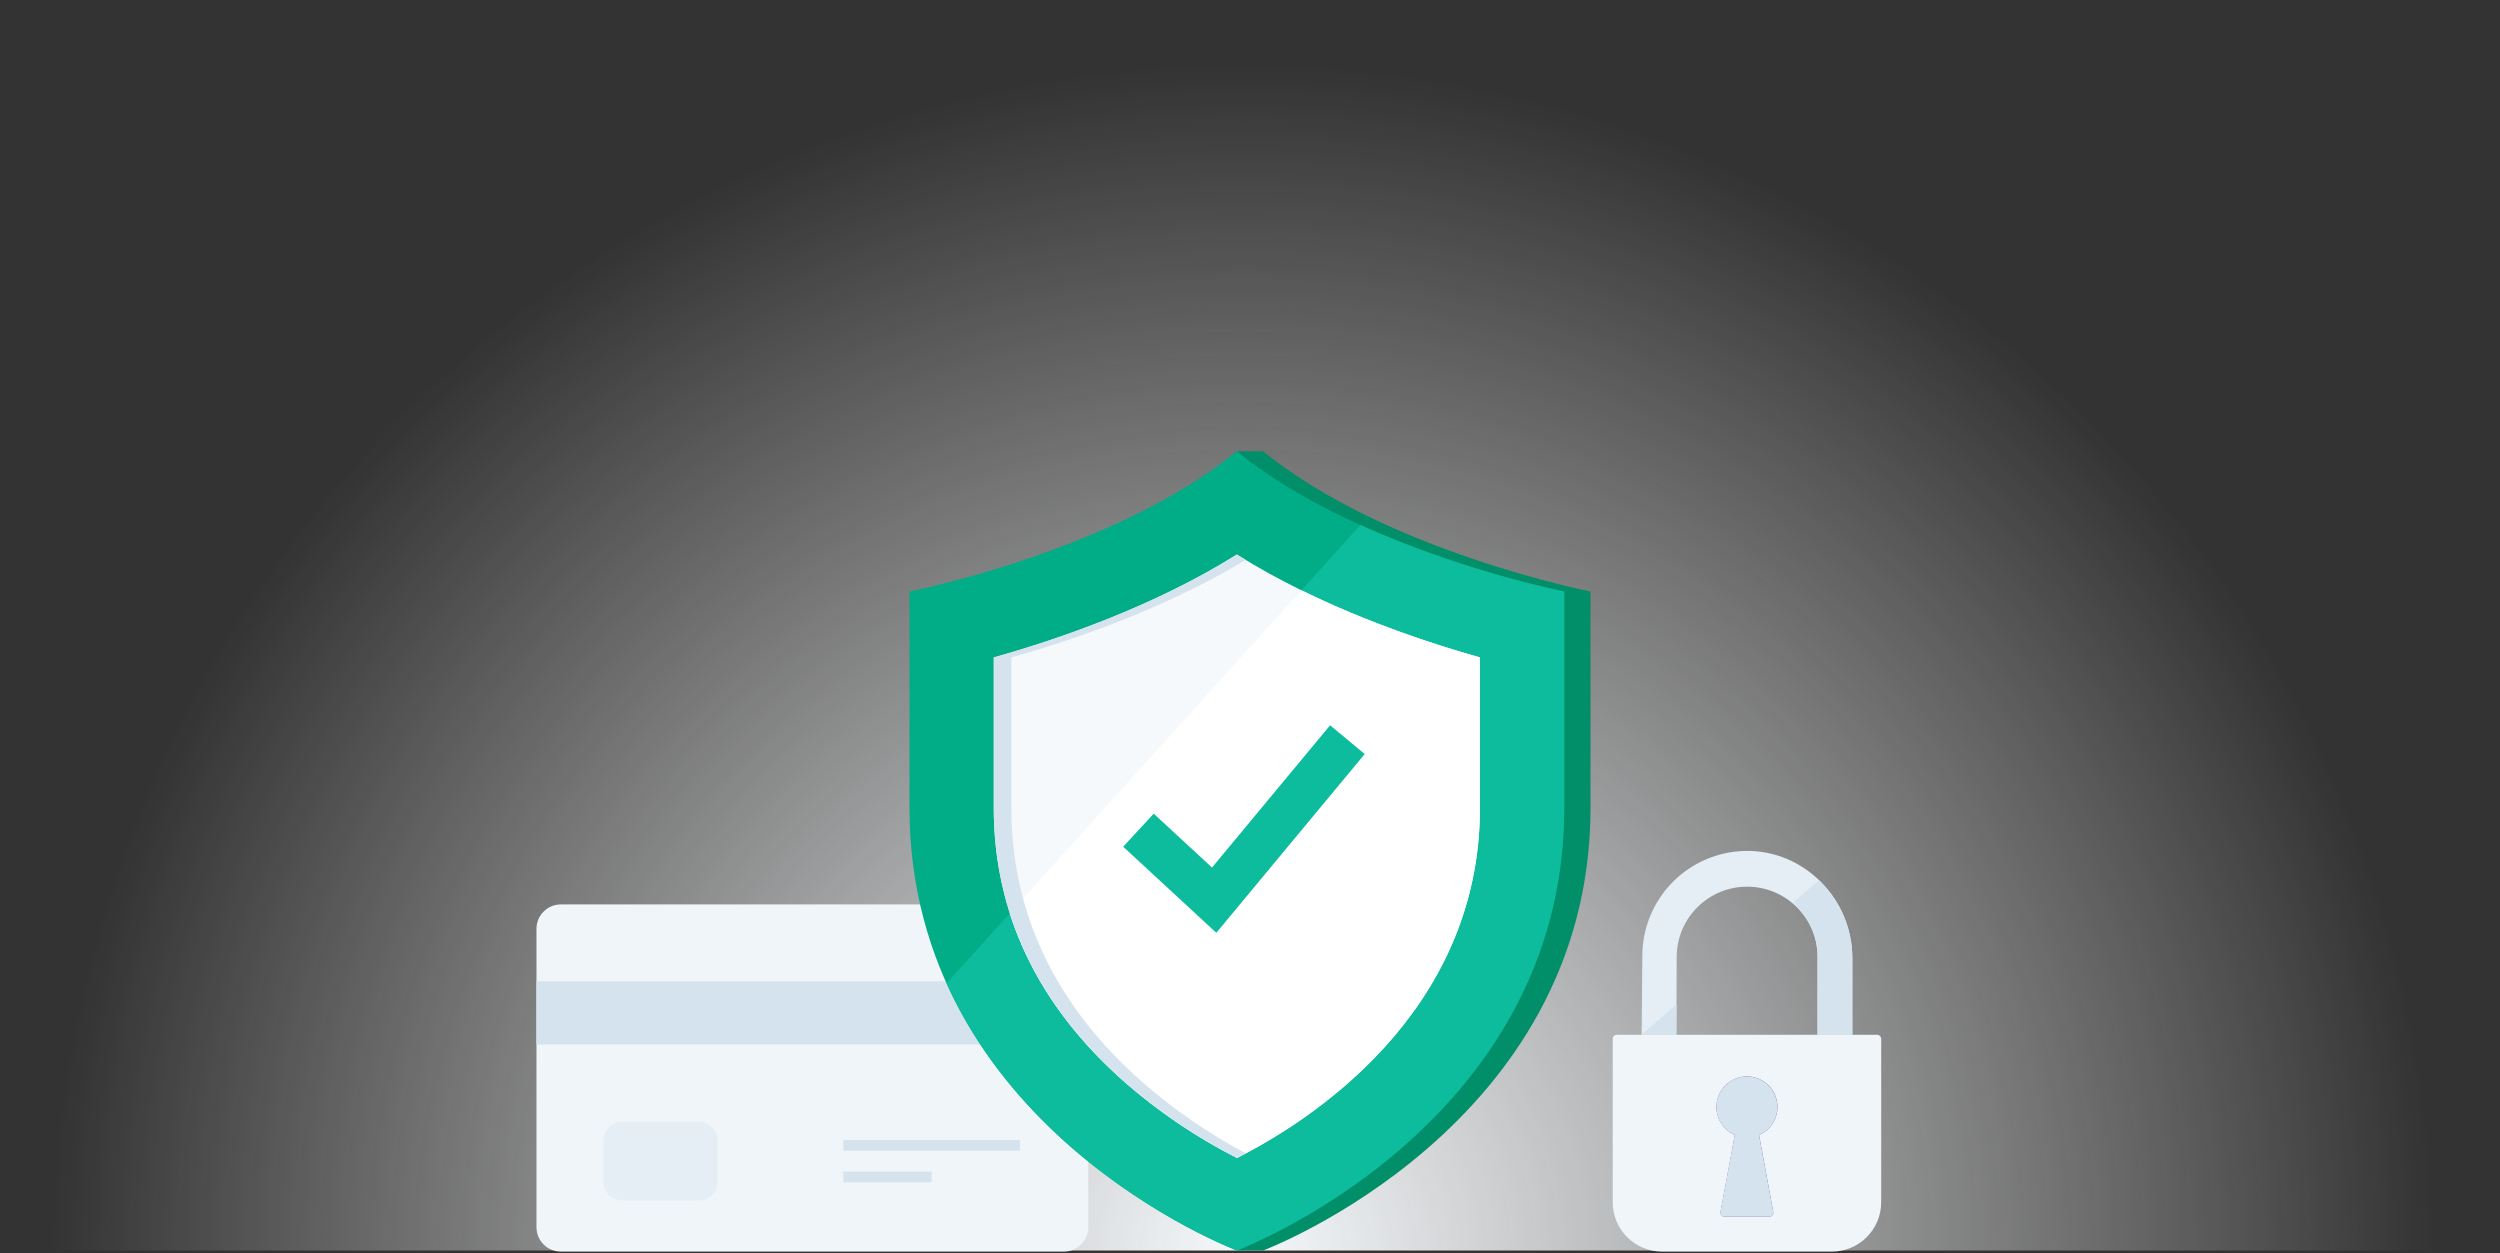 <svg width="800" height="401" viewBox="0 0 800 401" fill="none" xmlns="http://www.w3.org/2000/svg">
   <rect x="0" y="0" width="800" height="401" fill="#333333" stroke="none"/>
   <path d="M0 400.173C0 179.26 179.087 0.173 400 0.173C620.913 0.173 800 179.26 800 400.173"
      fill="url(#paint0_radial_260_490)" />
   <path
      d="M525.547 305.887C525.549 297.089 529 288.643 535.16 282.362C541.32 276.081 549.698 272.466 558.493 272.293C577.327 271.933 592.747 287.713 592.747 306.553V331.14H581.613V305.887C581.512 299.977 579.093 294.343 574.877 290.2C570.662 286.056 564.988 283.734 559.077 283.734C553.166 283.734 547.492 286.056 543.276 290.2C539.061 294.343 536.642 299.977 536.54 305.887V306L536.434 331.113H525.333L525.547 305.887Z"
      fill="#E5EEF4" />
   <path
      d="M555.106 363.2C553.043 362.303 551.351 360.723 550.317 358.726C549.282 356.728 548.967 354.435 549.425 352.232C549.882 350.03 551.085 348.052 552.83 346.632C554.576 345.212 556.757 344.437 559.006 344.437C561.256 344.437 563.437 345.212 565.182 346.632C566.928 348.052 568.13 350.03 568.588 352.232C569.046 354.435 568.731 356.728 567.696 358.726C566.661 360.723 564.97 362.303 562.906 363.2L567.46 387.787C567.495 387.981 567.487 388.18 567.436 388.371C567.386 388.561 567.293 388.738 567.165 388.889C567.038 389.039 566.878 389.16 566.699 389.241C566.519 389.323 566.324 389.363 566.126 389.36H551.86C551.662 389.363 551.467 389.323 551.287 389.241C551.108 389.16 550.948 389.039 550.821 388.889C550.693 388.738 550.601 388.561 550.55 388.371C550.499 388.18 550.491 387.981 550.526 387.787L555.106 363.2Z"
      fill="#030091" />
   <path
      d="M555.106 363.2C553.043 362.303 551.351 360.723 550.317 358.726C549.282 356.728 548.967 354.435 549.425 352.232C549.882 350.03 551.085 348.052 552.83 346.632C554.576 345.212 556.757 344.437 559.006 344.437C561.256 344.437 563.437 345.212 565.182 346.632C566.928 348.052 568.13 350.03 568.588 352.232C569.046 354.435 568.731 356.728 567.696 358.726C566.661 360.723 564.97 362.303 562.906 363.2L567.46 387.787C567.495 387.981 567.487 388.18 567.436 388.371C567.386 388.561 567.293 388.738 567.165 388.889C567.038 389.039 566.878 389.16 566.699 389.241C566.519 389.323 566.324 389.363 566.126 389.36H551.86C551.662 389.363 551.467 389.323 551.287 389.241C551.108 389.16 550.948 389.039 550.821 388.889C550.693 388.738 550.601 388.561 550.55 388.371C550.499 388.18 550.491 387.981 550.526 387.787L555.106 363.2Z"
      fill="#D4E3ED" />
   <path
      d="M516.066 332.467V384.713C516.066 388.904 517.731 392.923 520.694 395.886C523.657 398.849 527.676 400.513 531.866 400.513H586.18C590.37 400.513 594.389 398.849 597.352 395.886C600.315 392.923 601.98 388.904 601.98 384.713V332.467C601.98 332.113 601.839 331.774 601.589 331.524C601.339 331.274 601 331.133 600.646 331.133H517.393C517.041 331.135 516.703 331.276 516.455 331.526C516.206 331.776 516.066 332.114 516.066 332.467ZM555.12 363.2C553.055 362.303 551.363 360.721 550.327 358.722C549.292 356.724 548.977 354.429 549.435 352.225C549.893 350.021 551.097 348.042 552.843 346.621C554.589 345.2 556.772 344.425 559.023 344.425C561.274 344.425 563.457 345.2 565.203 346.621C566.95 348.042 568.153 350.021 568.611 352.225C569.07 354.429 568.754 356.724 567.719 358.722C566.684 360.721 564.991 362.303 562.926 363.2L567.473 387.787C567.509 387.981 567.501 388.18 567.45 388.371C567.399 388.561 567.306 388.738 567.179 388.889C567.051 389.039 566.892 389.16 566.712 389.241C566.532 389.323 566.337 389.363 566.14 389.36H551.88C551.682 389.363 551.487 389.323 551.307 389.241C551.128 389.16 550.968 389.039 550.841 388.889C550.713 388.738 550.621 388.561 550.57 388.371C550.519 388.18 550.511 387.981 550.546 387.787L555.12 363.2Z"
      fill="#EFF5F9" />
   <path d="M525.3 331.14H536.433L536.473 321.393L525.3 331.14Z" fill="#D4E3ED" />
   <path
      d="M582.04 281.633L573.78 288.847C576.236 290.955 578.208 293.569 579.56 296.51C580.912 299.451 581.613 302.65 581.614 305.887V331.14H592.747V306.553C592.736 301.892 591.782 297.281 589.942 292.998C588.102 288.716 585.414 284.85 582.04 281.633Z"
      fill="#D4E3ED" />
   <path
      d="M340.453 289.413H179.473C175.166 289.413 171.673 292.906 171.673 297.213V392.713C171.673 397.021 175.166 400.513 179.473 400.513H340.453C344.761 400.513 348.253 397.021 348.253 392.713V297.213C348.253 292.906 344.761 289.413 340.453 289.413Z"
      fill="#EFF5F9" />
   <path d="M348.253 314.007H171.673V334.233H348.253V314.007Z" fill="#D4E3ED" />
   <path
      d="M223.753 359.053H199C195.771 359.053 193.153 361.671 193.153 364.9V378.253C193.153 381.482 195.771 384.1 199 384.1H223.753C226.982 384.1 229.6 381.482 229.6 378.253V364.9C229.6 361.671 226.982 359.053 223.753 359.053Z"
      fill="#E5EEF4" />
   <path d="M326.407 364.807H269.86V368.213H326.407V364.807Z" fill="#D4E3ED" />
   <path d="M298.133 374.94H269.86V378.347H298.133V374.94Z" fill="#D4E3ED" />
   <path
      d="M404.207 144.42H395.793L396.973 149.893C357.307 177.94 299.447 189.28 299.447 189.28V258.474C299.447 346.42 376.907 387.88 398.613 397.773L395.793 400.16H404.207C404.207 400.16 508.967 360.747 508.967 258.474V189.28C508.967 189.28 443.62 176.474 404.207 144.42Z"
      fill="#008F68" />
   <path
      d="M395.793 144.42C356.373 176.474 291.033 189.28 291.033 189.28V258.474C291.033 360.747 395.793 400.16 395.793 400.16C395.793 400.16 500.553 360.747 500.553 258.474V189.28C500.553 189.28 435.207 176.474 395.793 144.42Z"
      fill="#00AD87" />
   <path
      d="M302.9 314.667C330.327 375.507 395.793 400.133 395.793 400.133C395.793 400.133 500.553 360.72 500.553 258.447V189.28C500.553 189.28 468.213 182.94 435.333 168L302.9 314.667Z"
      fill="#0DBC9C" />
   <path
      d="M395.847 370.547C382.885 363.958 370.793 355.784 359.847 346.213C332.08 321.72 318 292.2 318 258.473V210.38C338.24 204.687 369.127 194.173 395.793 177.447C422.46 194.173 453.347 204.687 473.587 210.38V258.473C473.587 324.46 418.5 359.1 395.847 370.547Z"
      fill="#F6F9FC" />
   <path
      d="M359.84 346.2C370.786 355.771 382.879 363.944 395.84 370.533C418.507 359.087 473.58 324.453 473.58 258.467V210.367C458.427 206.107 437.3 199.14 416.453 188.887L323.12 292.22C329.52 312.207 341.78 330.267 359.84 346.2Z"
      fill="white" />
   <path
      d="M365.473 346.213C337.707 321.72 323.633 292.213 323.633 258.473V210.38C343.167 204.887 372.607 194.88 398.607 179.16C397.667 178.593 396.72 178.033 395.793 177.447C369.127 194.173 338.24 204.687 318 210.38V258.473C318 292.2 332.08 321.72 359.84 346.213C370.786 355.784 382.879 363.958 395.84 370.547C396.727 370.1 397.68 369.6 398.667 369.08C386.756 362.765 375.618 355.092 365.473 346.213Z"
      fill="#D4E3ED" />
   <path d="M389.22 298.5L359.413 270.947L369.186 260.373L387.84 277.613L425.633 232.093L436.713 241.293L389.22 298.5Z"
      fill="#0DBC9C" />
   <defs>
      <radialGradient id="paint0_radial_260_490" cx="0" cy="0" r="1" gradientUnits="userSpaceOnUse"
         gradientTransform="translate(397.813 400.5) scale(379.287)">
         <stop stop-color="#F6F9FC" />
         <stop offset="1" stop-color="white" stop-opacity="0" />
      </radialGradient>
   </defs>
</svg>